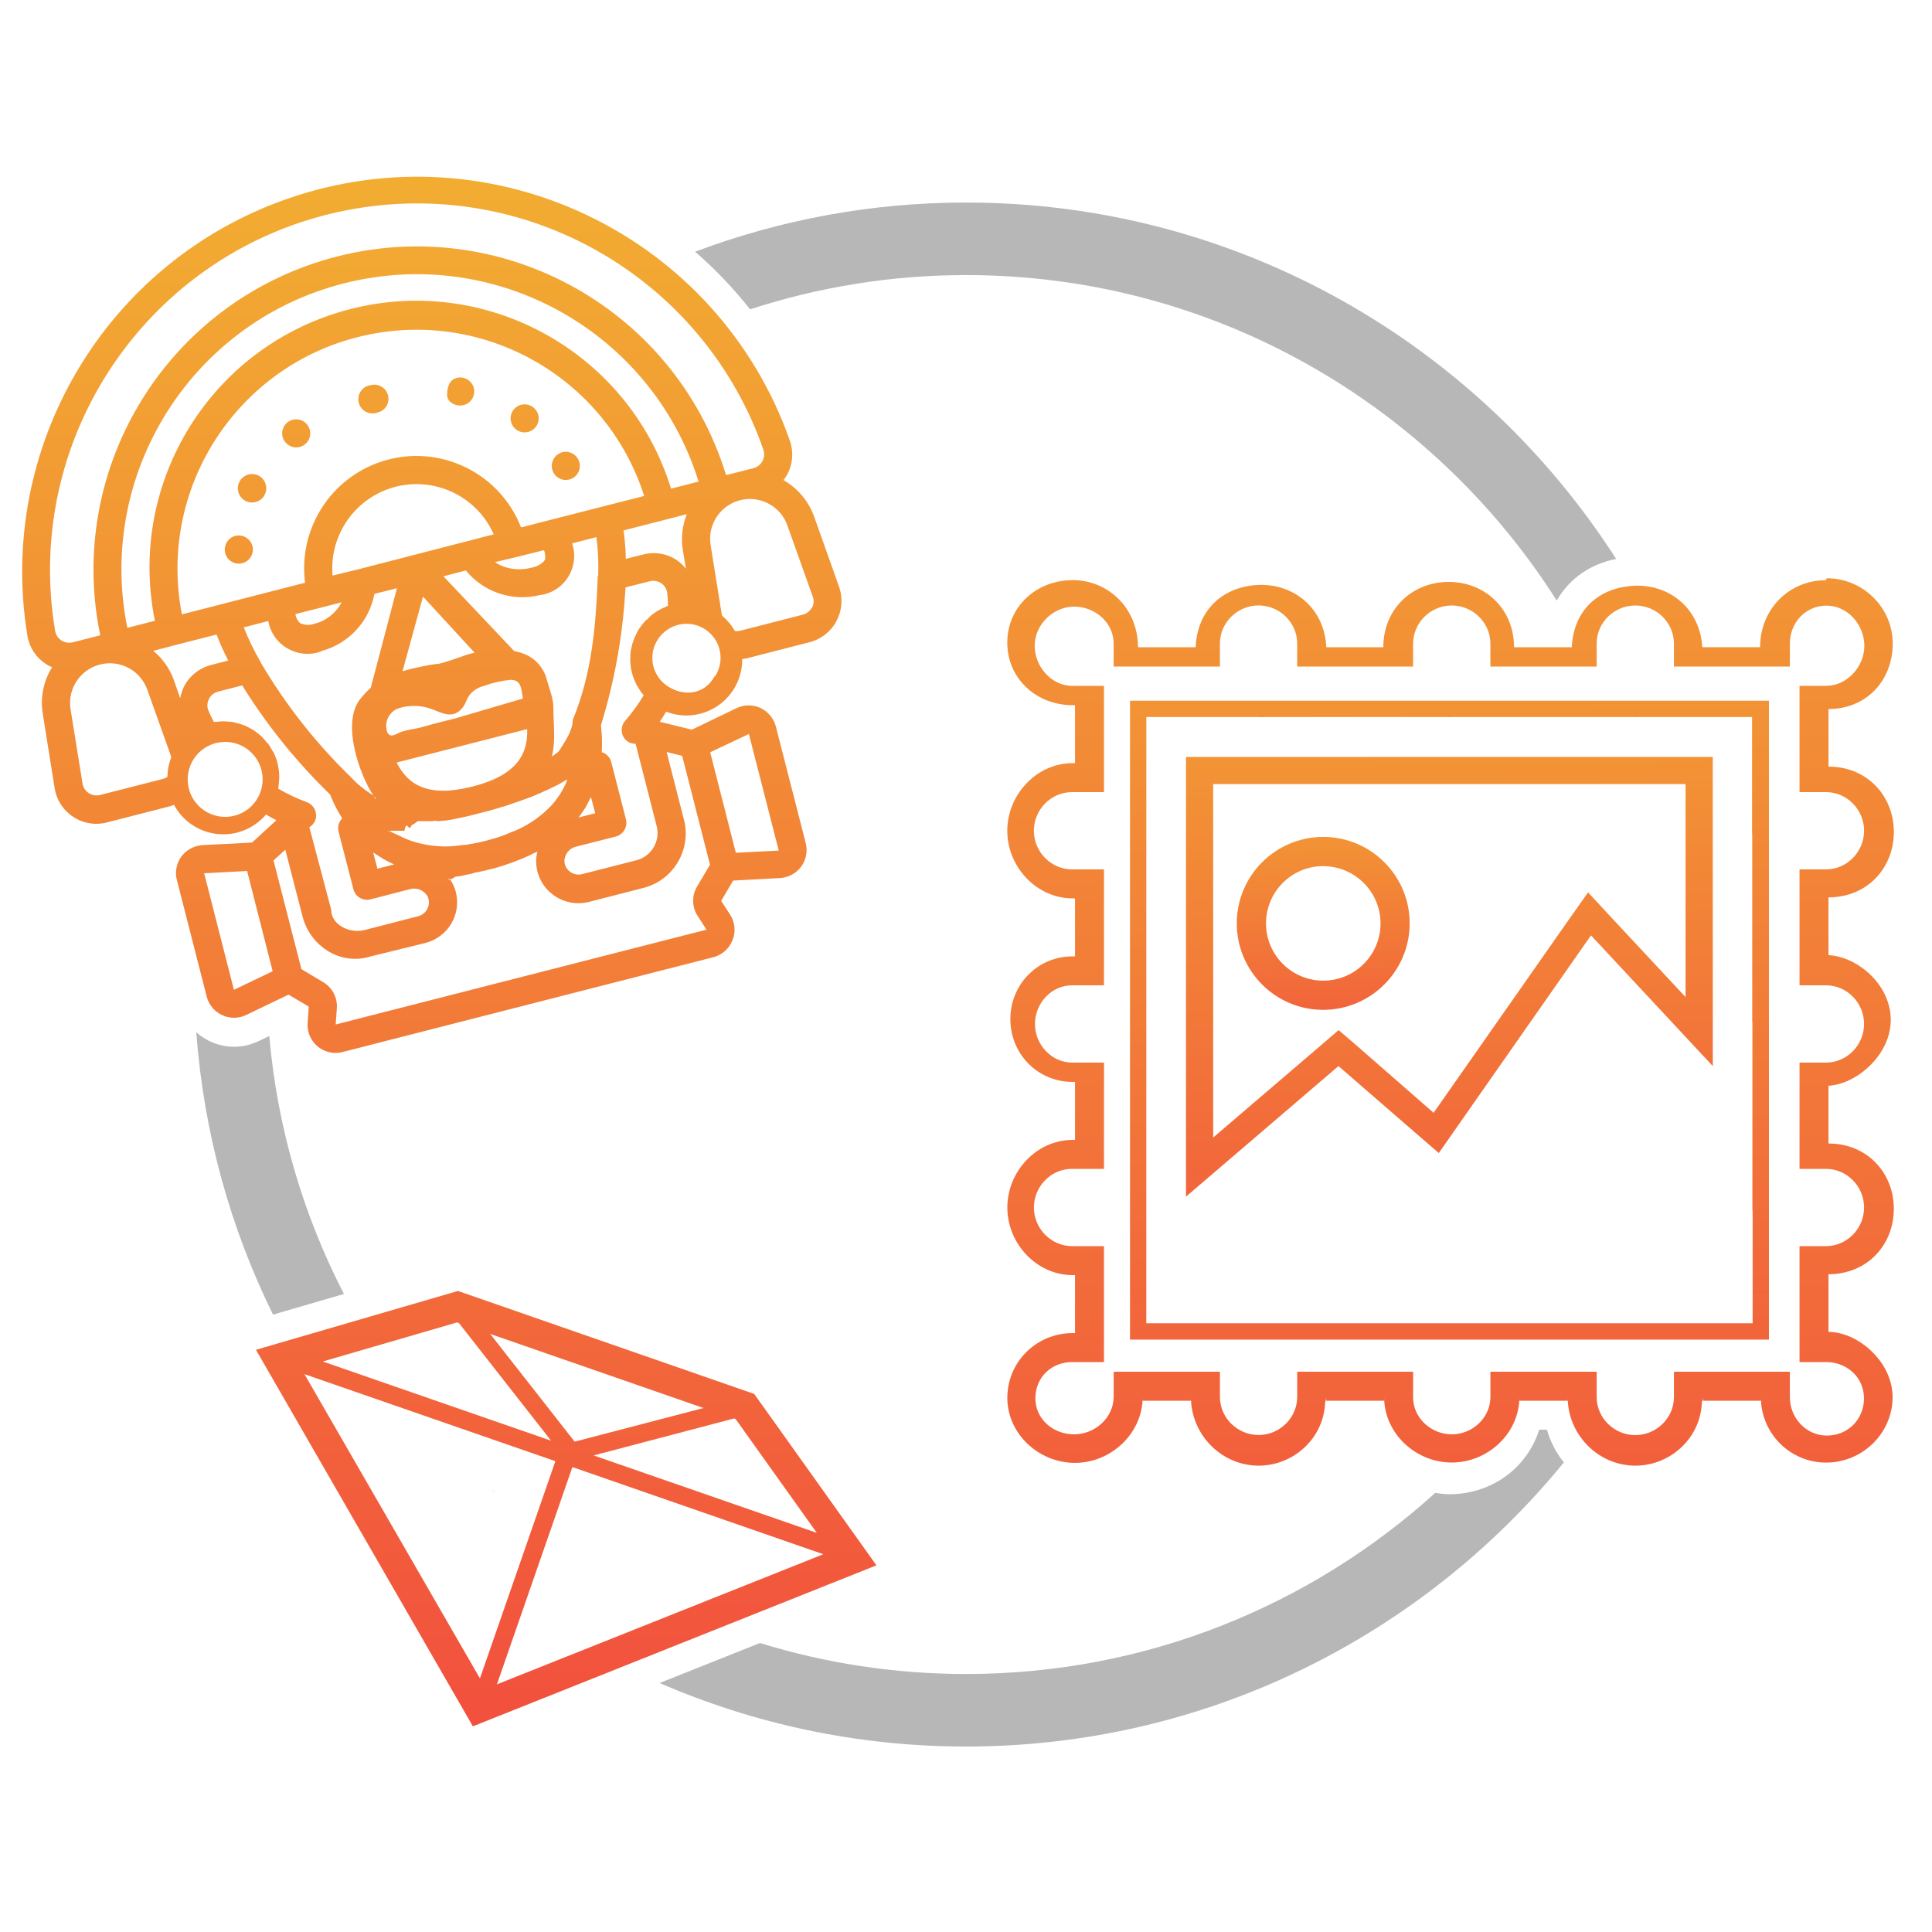 <?xml version="1.0" encoding="utf-8"?>
<!-- Generator: Adobe Illustrator 16.0.0, SVG Export Plug-In . SVG Version: 6.00 Build 0)  -->
<!DOCTYPE svg PUBLIC "-//W3C//DTD SVG 1.1//EN" "http://www.w3.org/Graphics/SVG/1.1/DTD/svg11.dtd">
<svg version="1.1" id="Layer_1" xmlns="http://www.w3.org/2000/svg" xmlns:xlink="http://www.w3.org/1999/xlink" x="0px" y="0px"
	 width="200px" height="200px" viewBox="0 0 200 200" enable-background="new 0 0 200 200" xml:space="preserve">
<path id="Path_94" opacity="0.5" fill="#CFCFCF" enable-background="new    " d="M50.891,154.233l0.223,0.213l0.04-0.121
	L50.891,154.233z"/>
<linearGradient id="Path_98_1_" gradientUnits="userSpaceOnUse" x1="-2291.981" y1="471.394" x2="-2292.098" y2="478.488" gradientTransform="matrix(22.481 0 0 -22.479 51677.344 10778.758)">
	<stop  offset="0" style="stop-color:#F2453F"/>
	<stop  offset="1" style="stop-color:#F2B730"/>
</linearGradient>
<path id="Path_98" fill="url(#Path_98_1_)" d="M183.119,138.678h-66.14V72.541h66.14V138.678z M118.667,136.982h62.765v-11.504
	c0-0.15-0.023-0.265-0.023-0.368c0-0.108,0-0.229,0-0.327v-18.791c0-0.154-0.018-0.265-0.018-0.373c0-0.115,0-0.207,0-0.316v-18.81
	c0-0.155-0.017-0.265-0.017-0.362c0-0.104,0-0.218,0-0.333V74.222h-11.528c-0.247,0.017-0.499,0.017-0.746,0h-18.698
	c-0.241,0.02-0.479,0.02-0.72,0H130.92c-0.246,0.026-0.494,0.026-0.735,0h-11.518V136.982z"/>
<linearGradient id="Path_99_1_" gradientUnits="userSpaceOnUse" x1="-2270.452" y1="465.828" x2="-2270.57" y2="472.93" gradientTransform="matrix(18.537 0 0 -15.471 42238.445 7360.744)">
	<stop  offset="0" style="stop-color:#F2453F"/>
	<stop  offset="1" style="stop-color:#F2B730"/>
</linearGradient>
<path id="Path_99" fill="url(#Path_99_1_)" d="M174.489,81.167v22.05l-7.74-8.299l-2.351-2.541l-2.011,2.846l-13.981,19.975
	l-7.987-6.976l-1.845-1.587l-1.839,1.581l-11.147,9.539V81.167H174.489z M177.306,78.355h-54.533v45.52l15.785-13.515l10.383,9.004
	l15.757-22.534l12.612,13.534L177.306,78.355z"/>
<linearGradient id="Path_100_1_" gradientUnits="userSpaceOnUse" x1="-2020.72" y1="438.268" x2="-2020.838" y2="445.365" gradientTransform="matrix(6.084 0 0 -6.084 12431.385 2782.775)">
	<stop  offset="0" style="stop-color:#F2453F"/>
	<stop  offset="1" style="stop-color:#F2B730"/>
</linearGradient>
<path id="Path_100" fill="url(#Path_100_1_)" d="M136.983,104.539c-4.943,0.005-8.948-4.007-8.953-8.949
	c0-4.942,4.004-8.948,8.946-8.953c4.941,0,8.953,4.005,8.953,8.947c0,0.006,0,0.006,0,0.012
	C145.919,100.532,141.918,104.525,136.983,104.539z M136.983,89.66c-3.27,0-5.926,2.653-5.926,5.93c0,3.275,2.656,5.926,5.926,5.926
	c3.274,0,5.924-2.65,5.93-5.92c-0.006-3.275-2.655-5.924-5.93-5.931V89.66z"/>
<g>
	<linearGradient id="SVGID_1_" gradientUnits="userSpaceOnUse" x1="150.161" y1="198" x2="150.161" y2="0.855">
		<stop  offset="0" style="stop-color:#F2453F"/>
		<stop  offset="1" style="stop-color:#F2B730"/>
	</linearGradient>
	<path fill="url(#SVGID_1_)" d="M196.049,86.125c0-3.735-2.763-6.767-6.763-6.767v-5.961c4,0,6.648-3.031,6.648-6.77
		c0-3.735-3.085-6.767-6.82-6.767l-0.116,0.202c-3.729,0-6.785,2.937-6.797,6.937h-5.982c-0.224-4-3.425-6.577-7.154-6.359
		C165.641,60.846,162.909,63,162.71,67h-5.978c0-4-3.034-6.766-6.769-6.76c-3.735,0-6.76,2.76-6.764,6.76h-5.901
		c-0.172-4-3.339-6.618-7.074-6.445c-3.487,0.164-6.28,2.445-6.448,6.445h-5.97c-0.007-4-3.045-6.954-6.78-6.946
		c-3.734,0.009-6.764,2.749-6.753,6.489c0.007,3.73,3.035,6.457,6.764,6.457h0.249v6h-0.243c-3.734,0-6.77,3.263-6.77,6.999
		c0,3.742,3.035,7.001,6.77,7.001h0.243v6h-0.243c-3.734,0-6.62,3.084-6.442,6.814c0.162,3.492,2.954,6.186,6.442,6.186h0.243v6
		h-0.243c-3.734,0-6.763,3.262-6.763,6.998c0,3.74,3.028,7.002,6.763,7.002h0.243v6h-0.243c-3.734,0-6.763,2.966-6.763,6.705
		c0,3.736,3.266,6.732,7,6.732c3.74,0,7.006-3.06,7.006-6.796V145h5v-0.358c0,3.736,2.961,6.902,6.695,7.075
		c3.736,0.172,7.019-2.713,7.189-6.441c0.013-0.214,0.115-0.426,0.115-0.634V145h6v-0.358c0,3.736,3.268,6.765,7.002,6.759
		c3.735,0,6.998-3.029,6.998-6.759V145h5v-0.358c0,3.736,2.958,6.902,6.693,7.075c3.734,0.172,7.02-2.713,7.189-6.441
		c0.012-0.214,0.117-0.426,0.117-0.634V145h6v-0.358c0,3.736,3.02,6.765,6.762,6.765c3.734,0,6.874-3.028,6.874-6.765
		c0-3.729-3.636-6.756-6.636-6.769v-5.965c4,0,6.763-3.027,6.763-6.769c0-3.735-2.763-6.764-6.763-6.764v-5.977
		c3-0.172,6.614-3.344,6.442-7.073c-0.161-3.495-3.442-6.283-6.442-6.449v-5.981C193.286,92.896,196.049,89.867,196.049,86.125z
		 M189.022,102c2.178,0,3.947,1.815,3.947,4c0,2.184-1.77,4-3.947,4h-2.736v11h2.736c2.178,0,3.947,1.822,3.947,4
		c0,2.182-1.77,4-3.947,4h-2.736v12h2.736c2.178,0,3.942,1.586,3.936,3.764c-0.005,2.178-1.667,3.847-3.844,3.847
		c-2.149-0.006-3.828-1.824-3.828-3.979V142h-12v2.62c0,2.177-1.824,3.947-4.008,3.942c-2.17,0-3.992-1.766-3.992-3.942V142h-11
		v2.607c0,2.185-1.894,3.92-4.077,3.874c-2.104-0.041-3.923-1.718-3.923-3.816V142h-12v2.604c0,2.177-1.816,3.947-3.998,3.947
		c-2.18,0-4.002-1.771-4.002-3.947V142h-11v2.59c0,2.18-1.963,3.92-4.141,3.892c-2.18-0.028-3.996-1.618-3.962-3.795
		c0.029-2.133,1.676-3.687,3.813-3.687h3.289v-12h-3.295c-2.178,0-3.953-1.806-3.959-3.989c-0.006-2.178,1.752-4.011,3.937-4.011
		h3.317v-11h-3.278c-2.184,0-3.912-1.905-3.866-4.083c0.045-2.104,1.725-3.917,3.827-3.917h3.317V90h-3.295
		c-2.178,0-3.953-1.803-3.965-3.986C107.02,83.831,108.784,82,110.969,82h3.317V71h-3.203h-0.086c-2.178,0-3.919-2.036-3.885-4.214
		s1.971-4.024,4.146-3.99c2.156,0.035,4.027,1.683,4.027,3.834V69h11v-2.378c0-2.179,1.822-3.948,4-3.948c2.184,0,4,1.769,4,3.948
		V69h12v-2.37c0-2.18,1.818-3.951,3.998-3.951c2.184,0,4.002,1.771,4.002,3.951V69h11v-2.378c0-2.179,1.821-3.942,3.999-3.942
		s4.001,1.764,4.001,3.942V69h12v-2.378c0-2.176,1.641-3.934,3.818-3.931l-0.01,0.003c2.179,0.006,3.903,1.983,3.903,4.161
		C192.991,69.027,191.2,71,189.027,71h-2.741v11h2.736c2.178,0,3.947,1.813,3.947,3.998c0,2.183-1.77,4.002-3.947,4.002h-2.736v12
		H189.022z"/>
	<linearGradient id="SVGID_2_" gradientUnits="userSpaceOnUse" x1="44.703" y1="198" x2="44.703" y2="0.855">
		<stop  offset="0" style="stop-color:#F2453F"/>
		<stop  offset="1" style="stop-color:#F2B730"/>
	</linearGradient>
	<path fill="url(#SVGID_2_)" d="M31.961,104.199l-0.115,1.7c-0.109,1.594,1.091,2.977,2.684,3.092
		c0.315,0.023,0.626-0.005,0.925-0.086l38.387-9.815c0.908-0.236,1.649-0.891,1.988-1.771c0.356-0.868,0.258-1.862-0.259-2.644
		l-0.914-1.419l1.235-2.098l4.867-0.264c1.599-0.093,2.822-1.46,2.736-3.063c-0.012-0.189-0.041-0.374-0.086-0.557L80.317,75.21
		c-0.219-0.844-0.806-1.549-1.593-1.922c-0.792-0.365-1.706-0.356-2.488,0.023l-4.613,2.224l-3.327-0.819
		c0.24-0.331,0.447-0.681,0.667-1.042c2.975,1.155,6.326-0.322,7.48-3.305c0.265-0.685,0.397-1.414,0.392-2.146
		c0.154-0.018,0.292-0.044,0.465-0.073l6.505-1.669c1.188-0.301,2.202-1.091,2.776-2.174c0.58-1.074,0.688-2.338,0.304-3.5
		l-2.608-7.335c-0.574-1.598-1.701-2.937-3.172-3.772c0.144-0.178,0.275-0.368,0.386-0.569c0.573-1.068,0.683-2.322,0.292-3.471
		C74.307,24.345,50.964,13.134,29.655,20.61C10.924,27.185-0.386,46.263,2.843,65.847c0.207,1.2,0.908,2.258,1.938,2.907
		c0.189,0.132,0.396,0.235,0.609,0.316c-0.897,1.442-1.241,3.161-0.959,4.833l1.229,7.712c0.391,2.379,2.644,4,5.022,3.609
		c0.127-0.023,0.247-0.046,0.367-0.081l6.523-1.672c0.149-0.041,0.292-0.104,0.441-0.156c1.512,2.816,5.022,3.879,7.844,2.362
		c0.638-0.345,1.213-0.805,1.686-1.362c0.343,0.218,0.7,0.413,1.068,0.591l-2.518,2.316l-5.12,0.265
		c-0.868,0.051-1.673,0.482-2.194,1.176c-0.513,0.702-0.69,1.598-0.467,2.443l3.087,12.063c0.402,1.551,1.977,2.487,3.534,2.104
		c0.184-0.058,0.373-0.127,0.545-0.202l4.391-2.108L31.961,104.199z M77.523,75.983l3.092,12.067l-4.442,0.23l-2.654-10.407
		L77.523,75.983z M73.996,70.051C73.99,70.057,73.984,70,73.984,70h-0.006c-1.097,2-3.293,2.1-4.908,1.004
		c-1.608-1.098-2.028-3.26-0.931-4.872c1.094-1.604,3.276-2.046,4.884-0.966C74.646,66.252,75.082,68.43,73.996,70.051z
		 M16.036,64.263l-2.855,0.732C9.843,48.449,20.555,32.33,37.098,28.994c15.349-3.097,30.562,5.914,35.221,20.86l-2.851,0.729
		c-4.511-14.567-19.975-22.721-34.541-18.21C21.37,36.574,13.204,50.359,16.036,64.263z M70.686,56.936l0.322,1.945
		c-0.247-0.316-0.534-0.598-0.862-0.839c-1.045-0.733-2.362-0.965-3.598-0.632l-1.763,0.442c-0.019-0.985-0.099-1.968-0.237-2.942
		l6.546-1.681C70.629,54.405,70.485,55.687,70.686,56.936z M38.409,34.591c12.308-2.388,24.455,4.81,28.277,16.751l-4.183,1.065
		l-8.563,2.189c-2.338-5.979-9.079-8.933-15.061-6.594c-4.971,1.942-7.982,7.025-7.299,12.321L18.83,63.6
		C16.227,50.182,24.99,37.195,38.409,34.591z M59.286,74.54v-0.011c0,1.086-0.73,2.121-1.327,3.075
		c-0.059,0.069-0.097,0.152-0.153,0.213c-0.23,0.178-0.44,0.344-0.683,0.5c0.426-1.632,0.163-3.345,0.163-5v-0.034
		c0-1.023-0.432-2.006-0.655-2.833c-0.265-1.161-1.05-2.135-2.118-2.649c-0.414-0.185-0.844-0.319-1.285-0.402l-7.323-7.74
		l2.319-0.604c1.839,2.246,4.811,3.242,7.631,2.557c1.223-0.148,2.31-0.841,2.959-1.884c0.65-1.04,0.805-2.315,0.414-3.482
		l2.512-0.644c0.172,1.315,0.229,2.643,0.189,3.971c-0.012,0.028-0.052,0.061-0.052,0.092C61.693,64.714,61.286,69.719,59.286,74.54
		z M61.618,84.183l-1.73,0.448c0.253-0.339,0.506-0.689,0.729-1.04c0.134-0.258,0.254-0.494,0.375-0.729
		c0.045-0.109,0.126-0.207,0.166-0.316l0.017-0.045L61.618,84.183z M40.115,75.857c-0.391-0.995,0.091-2.119,1.086-2.512
		c0.029-0.011,0.057-0.022,0.092-0.034c1.103-0.339,2.287-0.311,3.374,0.081c1.171,0.451,2.251,1.091,3.233-0.156
		c0.346-0.442,0.438-1.022,0.835-1.437c0.372-0.401,0.861-0.678,1.396-0.801c0.885-0.33,1.81-0.537,2.747-0.623
		c1.149,0.022,1.068,1.028,1.259,1.936l-7.045,2.068c-1.052,0.271-2.127,0.511-3.179,0.831c-0.775,0.238-1.598,0.296-2.351,0.543
		C41.064,75.911,40.471,76.465,40.115,75.857z M40.261,86l-0.012,0.062c-0.063-0.044-0.115-0.058-0.167-0.062H40.261z
		 M34.426,59.583c-0.407-4.804,3.154-9.027,7.959-9.436c3.712-0.313,7.219,1.764,8.724,5.169l-13.987,3.612L34.426,59.583z
		 M35.362,62.347c-0.569,1.109-1.586,1.918-2.798,2.217c-0.495,0.192-1.047,0.167-1.522-0.075c-0.248-0.247-0.414-0.569-0.466-0.918
		l3.039-0.768L35.362,62.347z M41.67,69.478l2.119-7.717l5.339,5.804c-1.27,0.282-1.842,0.678-3.842,1.19v-0.043
		C44.286,68.857,42.91,69.116,41.67,69.478z M54.573,75.477c0.086,2.581-1.046,4.771-5.672,5.949
		c-4.632,1.171-6.666-0.19-7.844-2.489L54.573,75.477z M51.286,58.22v-0.04l1.904-0.447l3.129-0.782
		c0.113,0.328,0.166,0.681,0.086,1.017c-0.311,0.443-0.93,0.735-1.459,0.811C53.745,59.106,52.286,58.904,51.286,58.22z
		 M27.771,64.289c0.214,1.212,0.961,2.265,2.036,2.862c1.062,0.6,2.339,0.701,3.481,0.27l0.006-0.035
		c2.805-0.752,4.931-3.052,5.466-5.907l2.332-0.586L38.385,71.19c-0.327,0.299-0.639,0.621-0.919,0.966
		c-2.351,2.498-0.092,8.363,1.188,10.186c-0.882-0.531-1.684-1.179-2.378-1.941c-3.609-3.505-6.735-7.481-9.286-11.82
		c-0.023-0.032,0-0.046-0.029-0.081c-0.666-1.137-1.246-2.327-1.723-3.557L27.771,64.289z M38.713,82.557
		c-0.049-0.013,0.008-0.039,0.054-0.064c0.059,0.076,0.117,0.153,0.17,0.208C38.639,82.684,38.995,82.614,38.713,82.557z
		 M38.685,88.274c0.097,0.075,0.195,0.127,0.292,0.195c0.23,0.143,0.449,0.294,0.701,0.448c0.356,0.201,0.736,0.396,1.121,0.569
		l-1.729,0.442l-0.437-1.685L38.685,88.274z M40.334,86c0.143,0,0.281,0,0.448,0h0.293h0.511h0.281c0.185-1,0.374-0.277,0.558-0.294
		c0.086,0,0.172-0.307,0.248-0.33C42.901,85.359,43.126,85,43.338,85H43.5c0.556,0,1.114,0.04,1.644-0.04l0.155,0.062l0.626-0.069
		l0.212-0.011c0.173-0.023,0.352-0.052,0.524-0.081l0.229-0.046l0.46-0.094l0.212-0.04l0.397-0.085l0.218-0.052l0.322-0.068
		l2.218-0.568l0.328-0.099l0.201-0.057l0.39-0.115l0.214-0.069l0.466-0.132l0.212-0.069c0.161-0.059,0.315-0.104,0.5-0.178
		l0.206-0.069l0.593-0.207l0.138-0.046c0.517-0.173,1.039-0.374,1.557-0.586l0.156-0.081c0.2-0.075,0.396-0.166,0.586-0.253
		c0.081-0.029,0.16-0.069,0.235-0.109c0.172-0.081,0.345-0.149,0.5-0.23l0.265-0.132c0.155-0.075,0.298-0.138,0.453-0.218
		l0.265-0.138c0.133-0.086,0.271-0.16,0.401-0.241l0.26-0.144c0.022-0.023,0.052-0.047,0.081-0.064
		c-0.042,0.15-0.093,0.293-0.15,0.437L58.55,81.16c-0.168,0.374-0.369,0.73-0.587,1.069c-0.017,0.034-0.04,0.069-0.062,0.098
		c-0.23,0.346-0.482,0.678-0.765,0.989c-0.017,0.017-0.034,0.035-0.046,0.052c-0.993,1.058-2.189,1.914-3.512,2.517
		c-0.188,0.092-0.425,0.173-0.631,0.253c-0.294,0.121-0.593,0.258-0.886,0.368c-0.552,0.196-1.115,0.368-1.735,0.523
		c-0.58,0.154-1.172,0.275-1.764,0.368c-0.322,0.062-0.639,0.08-0.966,0.114c-0.218,0.023-0.46,0.07-0.673,0.081
		c-1.453,0.109-2.912-0.069-4.292-0.522l-0.045-0.023c-0.421-0.138-0.806-0.305-1.174-0.5c-0.027-0.017-0.07-0.034-0.105-0.046
		C41.015,86.343,40.489,86.179,40.334,86z M59.664,87.637l4.092-1.041c0.77-0.207,1.229-0.988,1.046-1.764l-1.528-5.957
		c-0.127-0.465-0.472-0.839-0.925-1c-0.019-0.002-0.035-0.002-0.052,0c0.052-0.927,0.022-1.853-0.086-2.772
		c0-0.047,0.021-0.087,0.028-0.126c1.366-4.448,2.2-9.036,2.482-13.678c0.018-0.16,0.028-0.333,0.028-0.493l2.512-0.632
		c0.414-0.109,0.861-0.029,1.212,0.224c0.345,0.23,0.562,0.609,0.603,1.023c0.046,0.43,0.075,0.856,0.075,1.287
		c-0.119,0.046-0.235,0.109-0.34,0.161c-0.16,0.071-0.321,0.138-0.471,0.218c-0.184,0.092-0.355,0.202-0.527,0.319
		c-0.127,0.095-0.271,0.181-0.397,0.295c-0.16,0.139-0.305,0.293-0.437,0.455l-0.018-0.04c-0.12,0.109-0.234,0.232-0.334,0.362
		c-0.125,0.144-0.252,0.316-0.367,0.477c-0.109,0.158-0.184,0.259-0.264,0.402c-0.092,0.19-0.173,0.368-0.259,0.558
		c-0.069,0.141-0.132,0.29-0.179,0.442c-0.081,0.199-0.137,0.402-0.172,0.612c-0.029,0.158-0.081,0.295-0.098,0.445
		c-0.029,0.242-0.04,0.482-0.04,0.73c0,0.126-0.023,0.252,0,0.391c0.046,0.811,0.259,1.598,0.632,2.316
		c0.023,0.074,0.092,0.148,0.127,0.223c0.172,0.305,0.367,0.59,0.586,0.856c0,0.017,0.028,0.046,0.04,0.052
		c-0.562,0.93-1.2,1.81-1.913,2.632c-0.254,0.292-0.38,0.673-0.356,1.057c0.04,0.759,0.672,1.345,1.431,1.316l2.184,8.534
		c0.396,1.557-0.545,3.138-2.098,3.533l-5.644,1.443c-0.787,0.188-1.585-0.294-1.775-1.086c-0.017-0.076-0.028-0.149-0.034-0.225
		C58.423,88.44,58.94,87.792,59.664,87.637z M81.501,54.371l2.614,7.335c0.166,0.402,0.143,0.859-0.063,1.241l-0.012-0.049
		c-0.188,0.362-0.522,0.626-0.919,0.73L76.605,65.3c-0.168,0.035-0.345,0.043-0.519,0.029c-0.017-0.035-0.062-0.078-0.08-0.121
		c-0.148-0.246-0.31-0.48-0.488-0.704l-0.161-0.17c-0.177-0.212-0.373-0.411-0.592-0.586l-0.029-0.028l-1.178-7.32
		c-0.344-2.248,1.195-4.351,3.443-4.696C78.948,51.403,80.834,52.521,81.501,54.371z M6.36,66.3
		c-0.339-0.215-0.573-0.563-0.649-0.959C2.229,44.653,16.175,25.07,36.863,21.587c18.268-3.071,36.086,7.488,42.171,24.986
		c0.122,0.385,0.087,0.799-0.103,1.155c-0.194,0.365-0.535,0.632-0.937,0.738l-2.833,0.716
		c-5.419-17.676-24.14-27.614-41.816-22.196c-16.515,5.063-26.468,21.863-22.968,38.78l-2.84,0.726
		C7.136,66.593,6.711,66.524,6.36,66.3z M17.722,78.402c-0.092,0.259-0.173,0.522-0.242,0.787c-0.018,0.086-0.041,0.167-0.052,0.242
		c-0.052,0.275-0.079,0.552-0.086,0.833c0,0.052,0,0.115-0.023,0.156c-0.136,0.103-0.293,0.173-0.453,0.212l-6.523,1.672
		c-0.787,0.19-1.585-0.292-1.774-1.08c-0.012-0.035-0.018-0.069-0.023-0.098l-1.24-7.7c-0.363-2.247,1.171-4.356,3.418-4.712
		c1.954-0.316,3.851,0.811,4.523,2.672l2.487,6.982L17.722,78.402z M19.015,71.136c-0.162,0.368-0.283,0.752-0.363,1.146
		l-0.648-1.864c-0.42-1.188-1.161-2.239-2.133-3.043l2.236-0.586l4.31-1.103c0.35,0.919,0.759,1.821,1.212,2.694l-1.764,0.455
		C20.622,69.153,19.583,69.992,19.015,71.136z M26.513,82.872c-1.211,1.771-3.625,2.224-5.396,1.012
		c-1.769-1.207-2.217-3.625-1.011-5.392c1.213-1.768,3.621-2.221,5.39-1.015C27.267,78.687,27.719,81.103,26.513,82.872z
		 M28.34,77.931c-0.058-0.098-0.126-0.195-0.188-0.292c-0.115-0.225-0.248-0.44-0.391-0.644c-0.063-0.058-0.167-0.155-0.259-0.264
		l-0.018-0.045c-0.138-0.165-0.293-0.322-0.442-0.483c-0.121-0.107-0.241-0.208-0.367-0.296c-0.162-0.132-0.329-0.256-0.501-0.368
		c-0.148-0.087-0.293-0.153-0.425-0.225c-0.179-0.1-0.367-0.186-0.559-0.261c-0.148-0.058-0.31-0.104-0.465-0.145
		c-0.189-0.057-0.391-0.1-0.592-0.148c-0.2-0.053-0.327-0.043-0.488-0.056c-0.2-0.025-0.408-0.034-0.609-0.031
		c-0.172,0.006-0.345,0.017-0.511,0.04c-0.133-0.006-0.259,0.006-0.385,0.029c-0.213-0.403-0.391-0.79-0.563-1.177
		c-0.16-0.389-0.144-0.829,0.052-1.199c0.184-0.382,0.528-0.664,0.942-0.766l2.517-0.65l0.241,0.413
		c2.506,3.966,5.477,7.621,8.844,10.884c0.339,0.868,0.758,1.695,1.259,2.478c-0.012,0.017-0.028,0.028-0.046,0.034
		c-0.334,0.357-0.459,0.862-0.339,1.334l1.54,5.958c0.195,0.776,0.982,1.248,1.764,1.052l4.08-1.056
		c0.719-0.208,1.482,0.114,1.844,0.77c0.179,0.396,0.168,0.844-0.017,1.235c-0.188,0.386-0.533,0.673-0.942,0.787l-5.575,1.437
		c-1.552,0.396-3.454-0.54-3.454-2.091c0-0.007,0-0.007,0-0.007l-2.263-8.551c0.292-0.155,0.491-0.413,0.618-0.724
		c0.133-0.362,0.096-0.759-0.059-1.109c-0.166-0.351-0.47-0.62-0.832-0.759c-1.018-0.379-2.009-0.844-2.945-1.39
		c0.006-0.023,0.003-0.045-0.003-0.069c0.057-0.339,0.09-0.678,0.102-1.023c-0.006-0.086-0.006-0.178,0-0.264
		c-0.012-0.426-0.069-0.845-0.173-1.259C28.64,78.649,28.506,78.282,28.34,77.931z M24.215,102.464L21.135,90.4l4.446-0.235
		l2.645,10.378L24.215,102.464z M29.536,87.964l1.781,6.895C32.11,97.973,35.276,100,38.391,99h0.012l5.637-1.385
		c2.345-0.607,3.747-2.969,3.139-5.308c-0.059-0.224-0.133-0.433-0.225-0.646c-0.104-0.224-0.224-0.435-0.368-0.636
		c-0.04-0.063-0.079,0.116-0.148,0.03c-0.03-0.039-0.066-0.051-0.104-0.056c0.107,0,0.211,0,0.34,0c0.178,0,0.361-0.233,0.546-0.251
		c0.506-0.029,1.022-0.208,1.551-0.294c0.139-0.02,0.293-0.101,0.449-0.128c0.587-0.104,1.189-0.254,1.839-0.414
		c0.648-0.167,1.229-0.366,1.786-0.562c0.149-0.052,0.3-0.104,0.432-0.163c0.505-0.188,0.988-0.382,1.431-0.589
		c0.172-0.069,0.34-0.157,0.5-0.254c0.138-0.052,0.293-0.122,0.426-0.19c-0.035,0.12-0.059,0.246-0.075,0.371
		c0,0.081-0.028,0.156-0.041,0.237c-0.017,0.246-0.017,0.5,0,0.74c0.104,1.282,0.771,2.441,1.816,3.183
		c1.046,0.748,2.368,0.996,3.614,0.686l5.638-1.448c3.115-0.782,5.005-3.943,4.224-7.058l-0.006-0.005l-0.012-0.047l-1.78-6.964
		l1.607,0.394l2.88,11.272l-1.334,2.253c-0.568,0.942-0.546,2.132,0.058,3.052l0.914,1.42l-38.386,9.815l0.12-1.673
		c0.08-1.103-0.471-2.148-1.419-2.712l-2.247-1.341l-2.89-11.257L29.536,87.964z"/>
	<linearGradient id="SVGID_3_" gradientUnits="userSpaceOnUse" x1="24.722" y1="198" x2="24.722" y2="0.855">
		<stop  offset="0" style="stop-color:#F2453F"/>
		<stop  offset="1" style="stop-color:#F2B730"/>
	</linearGradient>
	<path fill="url(#SVGID_3_)" d="M25.082,58.304c0.78-0.201,1.247-0.994,1.052-1.77c-0.207-0.782-0.995-1.247-1.776-1.059
		c-0.775,0.208-1.241,1-1.046,1.782C23.513,58.034,24.306,58.504,25.082,58.304z"/>
	<linearGradient id="SVGID_4_" gradientUnits="userSpaceOnUse" x1="26.093" y1="198" x2="26.093" y2="0.855">
		<stop  offset="0" style="stop-color:#F2453F"/>
		<stop  offset="1" style="stop-color:#F2B730"/>
	</linearGradient>
	<path fill="url(#SVGID_4_)" d="M26.438,51.977c0.787-0.189,1.275-0.982,1.085-1.775c-0.005-0.012-0.005-0.023-0.011-0.035
		c-0.195-0.775-0.988-1.246-1.764-1.052c-0.788,0.19-1.276,0.988-1.087,1.775C24.853,51.684,25.645,52.167,26.438,51.977z"/>
	<linearGradient id="SVGID_5_" gradientUnits="userSpaceOnUse" x1="30.665" y1="198" x2="30.665" y2="0.855">
		<stop  offset="0" style="stop-color:#F2453F"/>
		<stop  offset="1" style="stop-color:#F2B730"/>
	</linearGradient>
	<path fill="url(#SVGID_5_)" d="M31.024,46.271c0.775-0.201,1.245-0.988,1.052-1.77l-0.007-0.006
		c-0.201-0.771-0.988-1.235-1.764-1.041c-0.775,0.196-1.247,0.988-1.052,1.764C29.454,46,30.247,46.465,31.024,46.271z"/>
	<linearGradient id="SVGID_6_" gradientUnits="userSpaceOnUse" x1="38.653" y1="198" x2="38.653" y2="0.855">
		<stop  offset="0" style="stop-color:#F2453F"/>
		<stop  offset="1" style="stop-color:#F2B730"/>
	</linearGradient>
	<path fill="url(#SVGID_6_)" d="M38.725,42.788c0.137-0.017,0.27-0.045,0.396-0.097c0.771-0.189,1.241-0.971,1.052-1.747
		c0-0.005,0-0.011-0.005-0.022c-0.202-0.776-0.989-1.247-1.765-1.058c-0.811,0.093-1.391,0.817-1.299,1.627
		C37.189,42.294,37.92,42.88,38.725,42.788z"/>
	<linearGradient id="SVGID_7_" gradientUnits="userSpaceOnUse" x1="58.573" y1="198" x2="58.573" y2="0.855">
		<stop  offset="0" style="stop-color:#F2453F"/>
		<stop  offset="1" style="stop-color:#F2B730"/>
	</linearGradient>
	<path fill="url(#SVGID_7_)" d="M58.933,49.638c0.777-0.195,1.249-0.988,1.048-1.77c-0.202-0.776-0.989-1.247-1.771-1.057
		c-0.775,0.212-1.241,1-1.046,1.781C57.358,49.374,58.153,49.839,58.933,49.638z"/>
	<linearGradient id="SVGID_8_" gradientUnits="userSpaceOnUse" x1="54.312" y1="198" x2="54.312" y2="0.855">
		<stop  offset="0" style="stop-color:#F2453F"/>
		<stop  offset="1" style="stop-color:#F2B730"/>
	</linearGradient>
	<path fill="url(#SVGID_8_)" d="M54.682,44.713c0.776-0.207,1.235-0.994,1.04-1.764c-0.212-0.776-1-1.241-1.781-1.046
		c-0.775,0.208-1.242,1-1.035,1.776C53.113,44.455,53.905,44.92,54.682,44.713z"/>
	<linearGradient id="SVGID_9_" gradientUnits="userSpaceOnUse" x1="47.69" y1="198" x2="47.69" y2="0.855">
		<stop  offset="0" style="stop-color:#F2453F"/>
		<stop  offset="1" style="stop-color:#F2B730"/>
	</linearGradient>
	<path fill="url(#SVGID_9_)" d="M48.001,41.932c0.776-0.201,1.248-0.994,1.047-1.77c-0.201-0.77-0.994-1.241-1.766-1.04
		c-0.774,0.196-0.996,0.983-0.996,1.758c0,0.007,0,0.007,0,0.007C46.286,41.662,47.226,42.133,48.001,41.932z"/>
	<linearGradient id="SVGID_10_" gradientUnits="userSpaceOnUse" x1="58.612" y1="198" x2="58.612" y2="0.855">
		<stop  offset="0" style="stop-color:#F2453F"/>
		<stop  offset="1" style="stop-color:#F2B730"/>
	</linearGradient>
	<path fill="url(#SVGID_10_)" d="M47.407,133.639l-20.912,6.091l22.458,38.979l41.776-16.665l-12.654-17.745L47.407,133.639z
		 M72.829,145.758l-13.343,3.482l-8.74-11.153L72.829,145.758z M47.315,136.896l0.195,0.069l9.539,12.176l-23.635-8.2
		L47.315,136.896z M31.518,142.252l25.975,9.01l-7.81,22.486L31.518,142.252z M51.441,174.363l7.815-22.491l25.974,9.021
		L51.441,174.363z M61.452,150.665l14.543-3.827l0.155,0.058l8.407,11.785L61.452,150.665z"/>
</g>
<g>
	<path opacity="0.5" fill="#707070" enable-background="new    " d="M77.65,32.021c7.044-2.291,14.552-3.545,22.35-3.545
		c25.696,0,48.292,13.46,61.149,33.688c1.354-2.341,3.547-3.784,6.153-4.307C153.081,35.694,128.238,20.966,100,20.966
		c-9.866,0-19.313,1.808-28.046,5.09C74.028,27.855,75.937,29.851,77.65,32.021z"/>
	<path opacity="0.5" fill="#707070" enable-background="new    " d="M160.143,148h-0.804c-1.267,4-4.955,6.682-9.295,6.682
		c-0.496-0.005-0.985-0.06-1.469-0.14c-12.856,11.646-29.9,18.75-48.575,18.75c-7.421,0-14.584-1.126-21.33-3.208l-10.384,4.142
		c9.729,4.222,20.449,6.575,31.714,6.575c24.932,0,47.226-11.475,61.895-29.413C161.102,150.415,160.499,149.274,160.143,148z"/>
	<path opacity="0.5" fill="#707070" enable-background="new    " d="M35.604,133.951c-4.194-8.133-6.893-17.152-7.729-26.703
		l-1.195,0.572c-0.268,0.117-0.562,0.227-0.849,0.316l-0.181,0.051c-0.466,0.114-0.944,0.173-1.423,0.173
		c-1.484,0-2.854-0.566-3.909-1.499c0.774,10.422,3.543,20.293,7.946,29.228L35.604,133.951z"/>
</g>
</svg>
